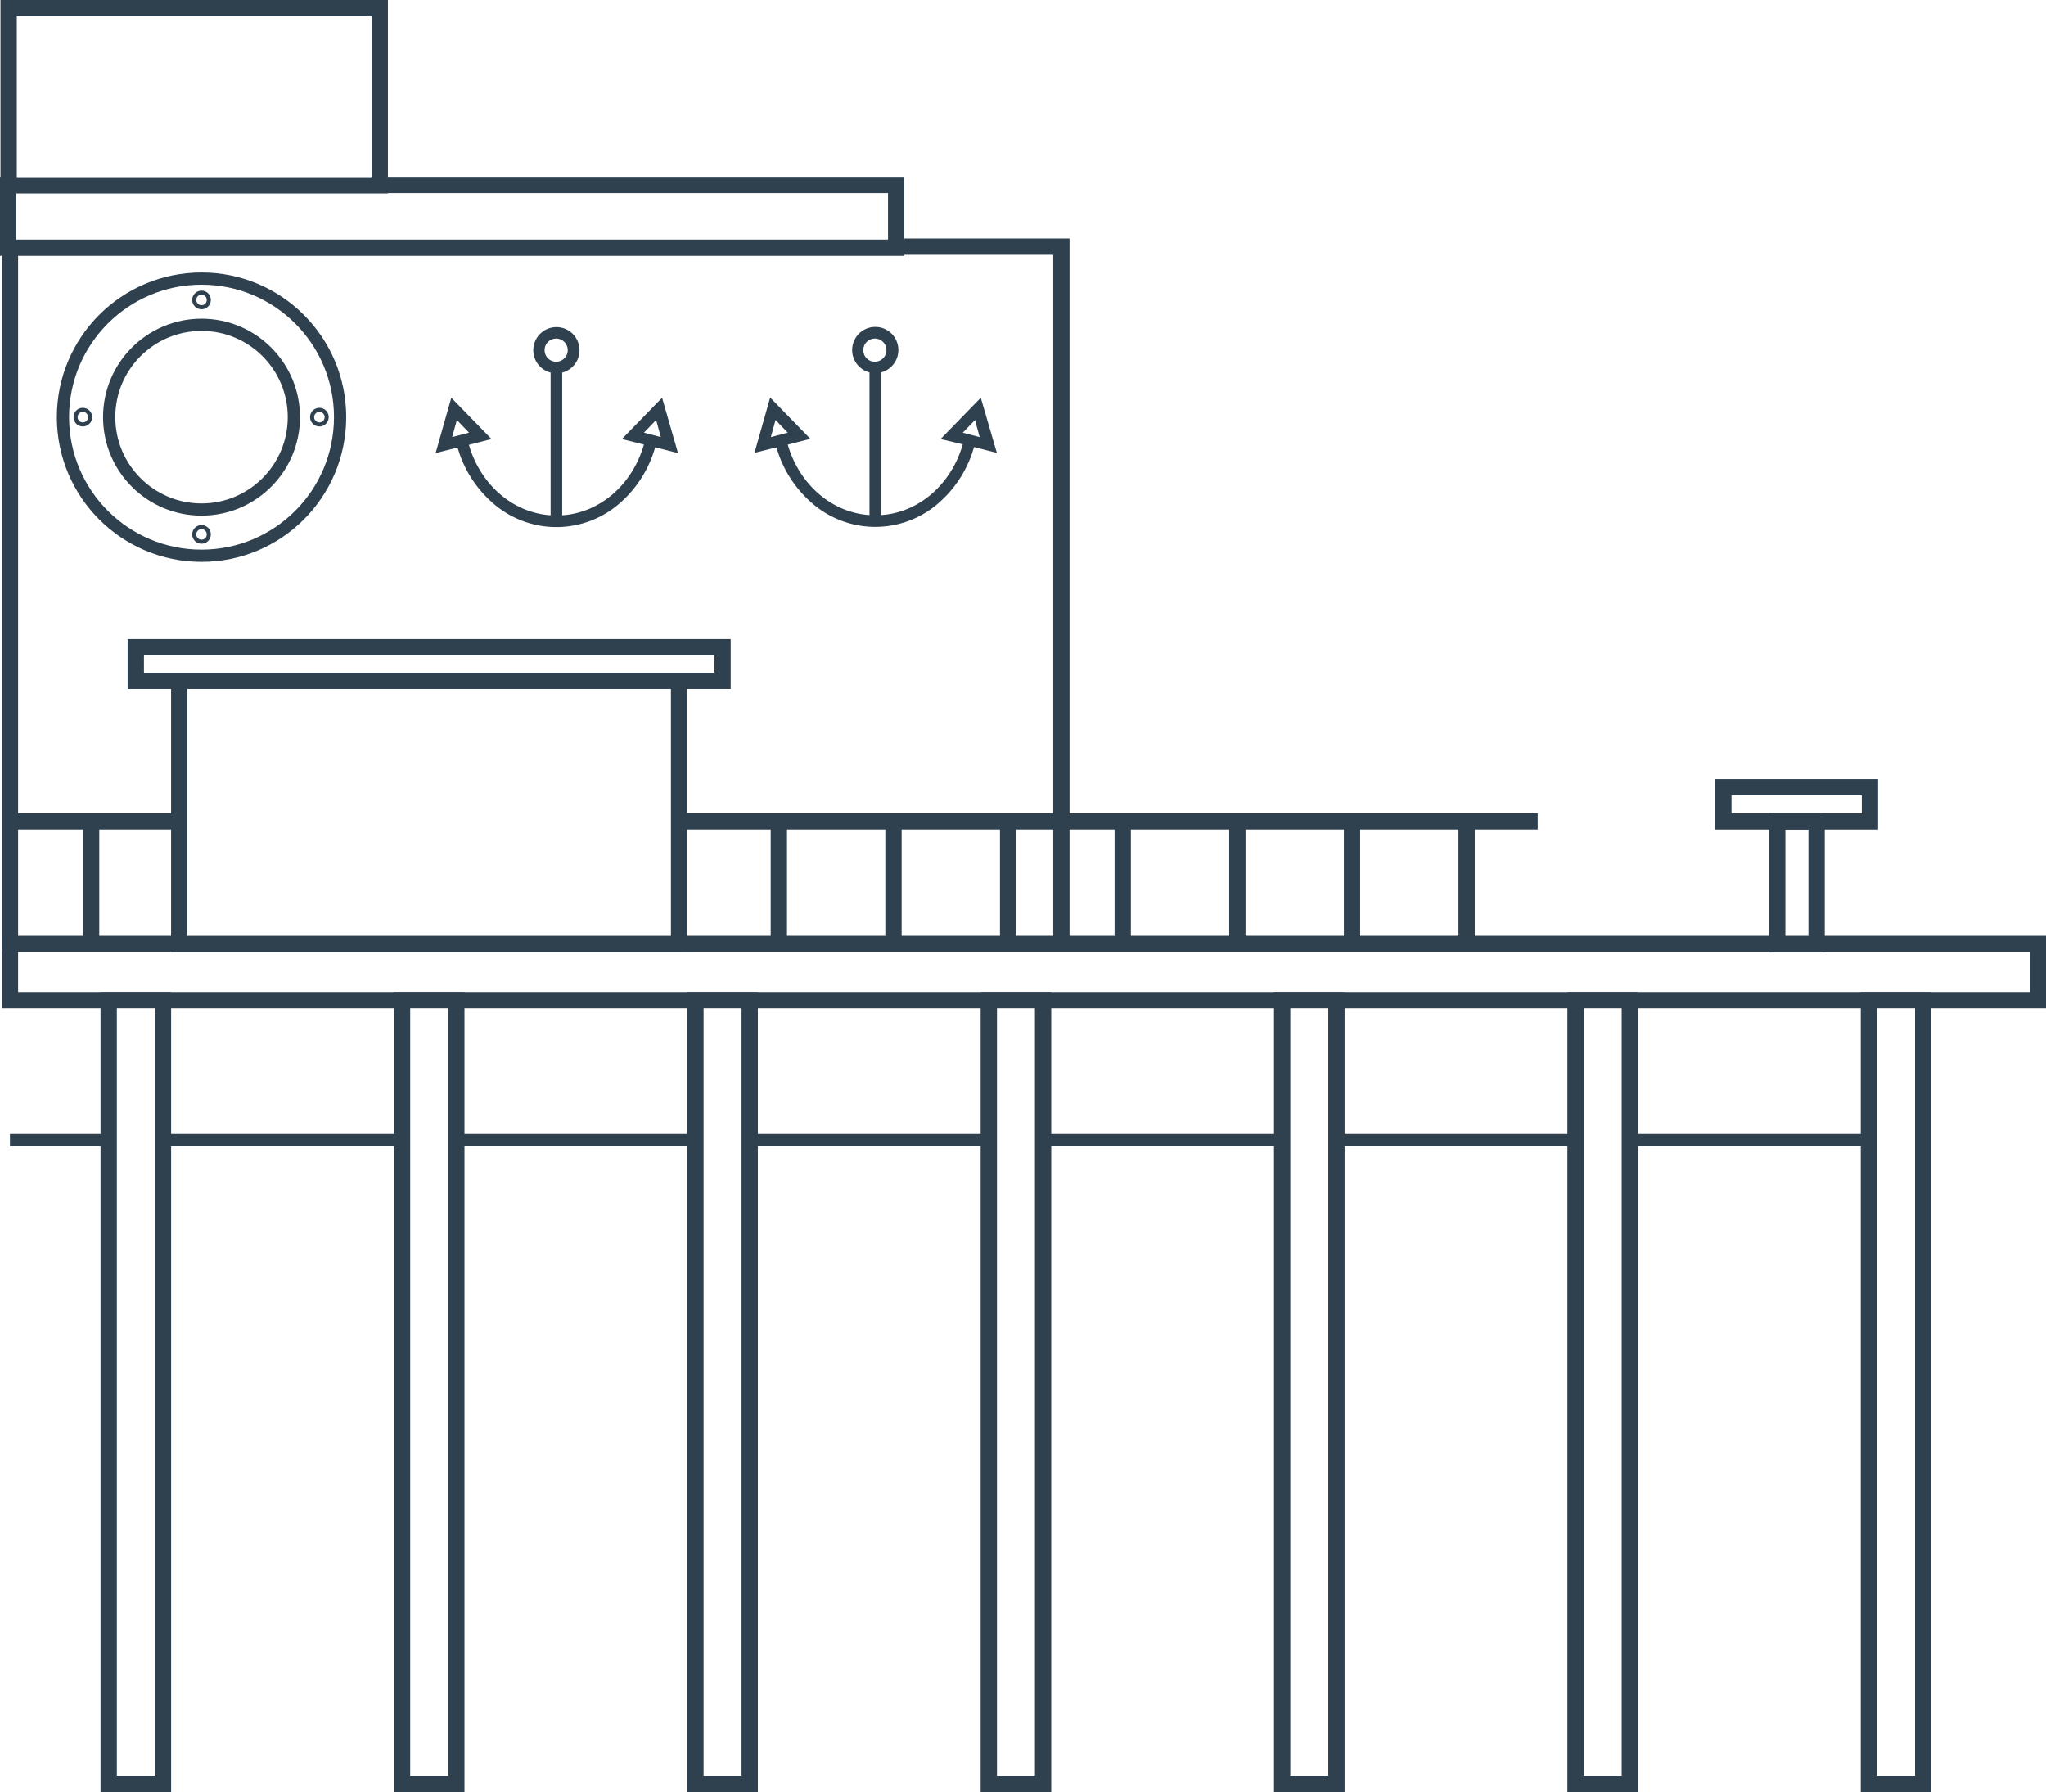 <svg id="d8ab7e88-90db-4382-9d9d-8320f412cf78" data-name="Layer 1" xmlns="http://www.w3.org/2000/svg" viewBox="0 0 502.04 439.8">
  <defs>
    <style>
      .\33 40556f2-c341-483f-95dd-d4a1d1957f2e, .\34 3435ecd-1394-44c7-b9f1-a2a692599376, .dc3e9ec7-2c98-4801-9c03-c1e5635268ff {
        fill: none;
      }

      .\33 40556f2-c341-483f-95dd-d4a1d1957f2e, .\34 3435ecd-1394-44c7-b9f1-a2a692599376, .\38 72d084d-e056-4f34-92d1-ae8f5ee74334, .dc3e9ec7-2c98-4801-9c03-c1e5635268ff {
        stroke: #2f404f;
        stroke-miterlimit: 10;
      }

      .dc3e9ec7-2c98-4801-9c03-c1e5635268ff {
        stroke-width: 3px;
      }

      .\38 72d084d-e056-4f34-92d1-ae8f5ee74334 {
        fill: #fff;
      }

      .\34 3435ecd-1394-44c7-b9f1-a2a692599376, .\38 72d084d-e056-4f34-92d1-ae8f5ee74334 {
        stroke-width: 4px;
      }

      .\36 3515789-30d7-4e5e-addb-90a67b04f43a {
        fill: #2f404f;
      }
    </style>
  </defs>
  <title>dock</title>
  <line class="dc3e9ec7-2c98-4801-9c03-c1e5635268ff" x1="2.44" y1="279.78" x2="458.59" y2="279.78"/>
  <rect class="872d084d-e056-4f34-92d1-ae8f5ee74334" x="2.44" y="60.54" width="258" height="171.46"/>
  <rect class="872d084d-e056-4f34-92d1-ae8f5ee74334" x="2" y="45.41" width="217.9" height="15.39"/>
  <rect class="872d084d-e056-4f34-92d1-ae8f5ee74334" x="2.12" y="2" width="91.06" height="43.49"/>
  <rect class="872d084d-e056-4f34-92d1-ae8f5ee74334" x="243.1" y="685.7" width="13.8" height="497.6" transform="translate(-683.26 488.54) rotate(-90)"/>
  <rect class="872d084d-e056-4f34-92d1-ae8f5ee74334" x="314.61" y="245.44" width="13.32" height="192.35"/>
  <rect class="872d084d-e056-4f34-92d1-ae8f5ee74334" x="242.63" y="245.44" width="13.32" height="192.35"/>
  <rect class="872d084d-e056-4f34-92d1-ae8f5ee74334" x="170.64" y="245.44" width="13.32" height="192.35"/>
  <rect class="872d084d-e056-4f34-92d1-ae8f5ee74334" x="98.65" y="245.44" width="13.32" height="192.35"/>
  <rect class="872d084d-e056-4f34-92d1-ae8f5ee74334" x="26.67" y="245.44" width="13.32" height="192.35"/>
  <rect class="872d084d-e056-4f34-92d1-ae8f5ee74334" x="386.6" y="245.44" width="13.32" height="192.35"/>
  <rect class="872d084d-e056-4f34-92d1-ae8f5ee74334" x="458.59" y="245.44" width="13.32" height="192.35"/>
  <path class="63515789-30d7-4e5e-addb-90a67b04f43a" d="M239.42,793.57l-9.86,10.13L235,805c-2.84,9.86-10.8,16.74-20.05,17.35v-35a5.67,5.67,0,1,0-2.84,0v35c-9.25-.61-17.21-7.49-20.05-17.28l5.54-1.42-9.86-10.13-3.85,13.57,5.4-1.35a28.28,28.28,0,0,0,8.44,13.43,23.57,23.57,0,0,0,31.59,0,28.48,28.48,0,0,0,8.44-13.5l5.6,1.42Zm-51.51,9.65,1.15-4.19,3,3.11Zm22.68-21.33a2.84,2.84,0,1,1,2.84,2.84A2.81,2.81,0,0,1,210.6,781.89ZM235,802.15l3-3.11,1.15,4.19Z" transform="translate(1.24 -695.95)"/>
  <path class="63515789-30d7-4e5e-addb-90a67b04f43a" d="M161.22,793.57l-9.86,10.13,5.4,1.35c-2.84,9.86-10.8,16.74-20.05,17.35v-35a5.67,5.67,0,1,0-2.84,0v35c-9.25-.61-17.21-7.49-20.05-17.28l5.54-1.42-9.86-10.13-3.85,13.57,5.4-1.35a28.28,28.28,0,0,0,8.44,13.43,23.57,23.57,0,0,0,31.59,0,28.48,28.48,0,0,0,8.44-13.5l5.6,1.42Zm-51.51,9.65,1.15-4.19,3,3.11Zm22.68-21.33a2.84,2.84,0,1,1,2.84,2.84A2.81,2.81,0,0,1,132.4,781.89Zm24.37,20.25,3-3.11,1.15,4.19Z" transform="translate(1.24 -695.95)"/>
  <circle class="dc3e9ec7-2c98-4801-9c03-c1e5635268ff" cx="49.45" cy="102.38" r="22.66"/>
  <circle class="dc3e9ec7-2c98-4801-9c03-c1e5635268ff" cx="49.45" cy="102.38" r="34"/>
  <rect class="872d084d-e056-4f34-92d1-ae8f5ee74334" x="436.09" y="201.57" width="9.66" height="30.07"/>
  <circle class="340556f2-c341-483f-95dd-d4a1d1957f2e" cx="20.33" cy="102.38" r="1.79"/>
  <circle class="340556f2-c341-483f-95dd-d4a1d1957f2e" cx="78.37" cy="102.38" r="1.79"/>
  <circle class="340556f2-c341-483f-95dd-d4a1d1957f2e" cx="49.45" cy="73.62" r="1.79"/>
  <circle class="340556f2-c341-483f-95dd-d4a1d1957f2e" cx="49.45" cy="131.14" r="1.79"/>
  <rect class="43435ecd-1394-44c7-b9f1-a2a692599376" x="422.87" y="193.19" width="35.97" height="8.39"/>
  <line class="43435ecd-1394-44c7-b9f1-a2a692599376" x1="2.44" y1="201.57" x2="377.31" y2="201.57"/>
  <line class="43435ecd-1394-44c7-b9f1-a2a692599376" x1="359.87" y1="201.57" x2="359.87" y2="231.64"/>
  <line class="43435ecd-1394-44c7-b9f1-a2a692599376" x1="331.75" y1="201.57" x2="331.75" y2="231.64"/>
  <line class="43435ecd-1394-44c7-b9f1-a2a692599376" x1="303.62" y1="201.57" x2="303.62" y2="231.64"/>
  <line class="43435ecd-1394-44c7-b9f1-a2a692599376" x1="275.49" y1="201.57" x2="275.49" y2="231.64"/>
  <line class="43435ecd-1394-44c7-b9f1-a2a692599376" x1="247.37" y1="201.57" x2="247.37" y2="231.64"/>
  <line class="43435ecd-1394-44c7-b9f1-a2a692599376" x1="219.24" y1="201.57" x2="219.24" y2="231.64"/>
  <line class="43435ecd-1394-44c7-b9f1-a2a692599376" x1="191.11" y1="201.57" x2="191.11" y2="231.64"/>
  <line class="43435ecd-1394-44c7-b9f1-a2a692599376" x1="162.99" y1="201.57" x2="162.99" y2="231.64"/>
  <line class="43435ecd-1394-44c7-b9f1-a2a692599376" x1="134.86" y1="201.57" x2="134.86" y2="231.64"/>
  <line class="43435ecd-1394-44c7-b9f1-a2a692599376" x1="106.74" y1="201.57" x2="106.74" y2="231.64"/>
  <line class="43435ecd-1394-44c7-b9f1-a2a692599376" x1="78.61" y1="201.57" x2="78.61" y2="231.64"/>
  <line class="43435ecd-1394-44c7-b9f1-a2a692599376" x1="50.48" y1="201.57" x2="50.48" y2="231.64"/>
  <line class="43435ecd-1394-44c7-b9f1-a2a692599376" x1="22.36" y1="201.57" x2="22.36" y2="231.64"/>
  <rect class="872d084d-e056-4f34-92d1-ae8f5ee74334" x="43.98" y="162.95" width="122.65" height="68.7"/>
  <rect class="872d084d-e056-4f34-92d1-ae8f5ee74334" x="33.32" y="158.82" width="143.97" height="8.26"/>
</svg>
